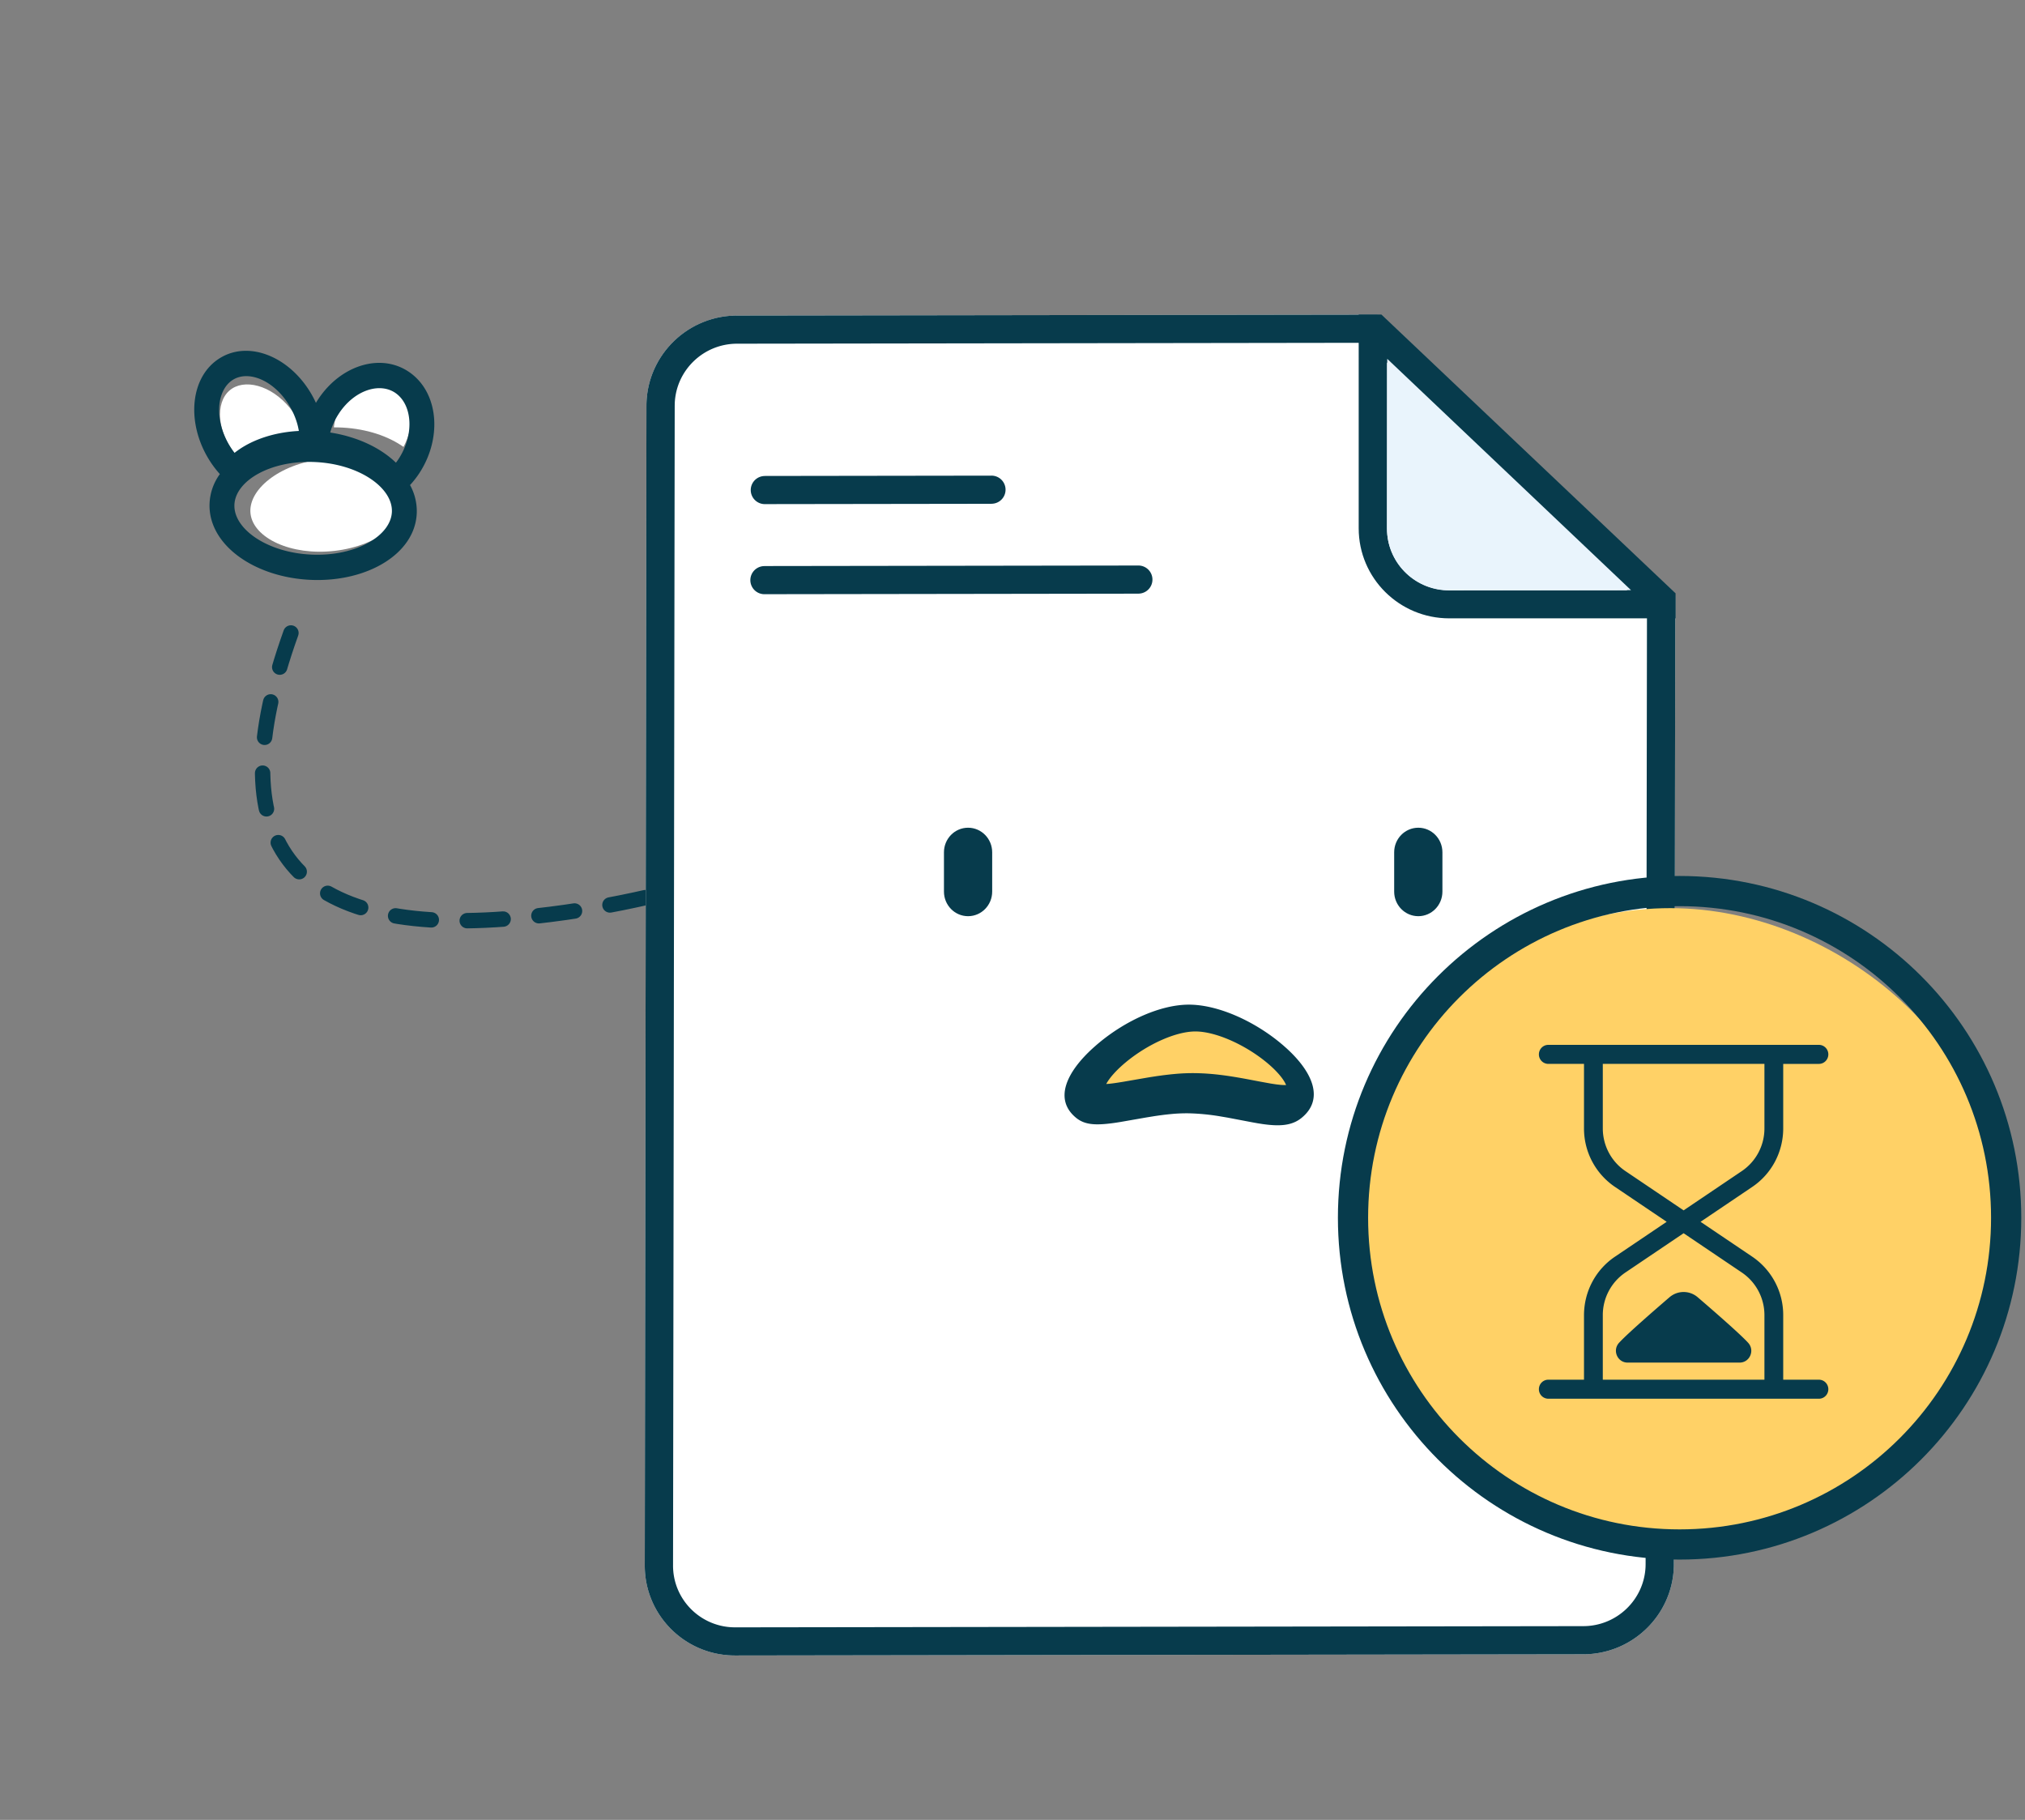<svg width="158" height="142" viewBox="0 0 158 142" xmlns="http://www.w3.org/2000/svg">
    <rect x="0" y="0" width="158" height="142" fill="#808080" stroke="none"/>
    <g fill="none" fill-rule="evenodd">
        <path d="M19.55 40.107c-.24-1.864 2.206-3.895 5.646-4.295 3.44-.4 6.33 1.01 6.571 2.873.241 1.864-2.205 3.895-5.645 4.296-3.44.4-6.331-1.01-6.572-2.874zM30.663 29.538c1.395.73 1.9 2.972.974 5.02l-.049.103-.05.102-.056.107-.162-.11c-1.31-.864-3.056-1.363-4.933-1.41l-.27-.004h-.069l.01-.09c.048-.356.134-.713.258-1.063l.08-.208.088-.207c.916-2.025 2.815-2.954 4.179-2.24zM22.62 31.832c.378.462.676.966.884 1.48l.084.221.025.073-.25.057c-1.67.396-3.127 1.143-4.157 2.129l-.168.166-.113.121-.029-.025-.171-.17-.166-.18-.16-.188c-1.48-1.808-1.614-4.078-.49-5.047 1.113-.96 3.24-.437 4.711 1.363z" fill="#FFF" fill-rule="nonzero"/>
        <path d="M17.152 27.946c-2.279 1.411-2.62 4.88-.95 7.74.278.475.598.913.953 1.305a4.189 4.189 0 0 0-.806 2.338c-.092 3.201 3.526 5.736 7.925 5.918 4.398.181 8.153-2.05 8.245-5.25a4.224 4.224 0 0 0-.526-2.15c.261-.28.502-.588.72-.919 1.765-2.682 1.54-6.171-.66-7.806-2.23-1.656-5.45-.667-7.23 2.036-.06.091-.118.183-.173.276a7.873 7.873 0 0 0-.368-.71c-1.675-2.87-4.837-4.198-7.13-2.778zm1.137 11.463c.054-1.878 2.788-3.502 6.248-3.359 3.46.143 6.095 1.989 6.041 3.867-.054 1.878-2.788 3.502-6.248 3.359-3.46-.143-6.095-1.989-6.04-3.867zm12.629-8.7c1.264.94 1.412 3.233.177 5.11l-.064.095-.066.093-.072.096-.143-.134c-1.158-1.058-2.805-1.824-4.652-2.164l-.265-.046-.068-.01.024-.089c.102-.343.243-.682.42-1.008l.112-.194.12-.19c1.221-1.857 3.241-2.477 4.477-1.56zm-8.302 1.007c.3.517.516 1.06.641 1.6l.048.232.013.077-.256.016c-1.71.13-3.266.64-4.438 1.453l-.192.138-.13.102-.025-.03-.143-.195-.136-.203-.129-.21c-1.177-2.018-.955-4.28.307-5.063 1.249-.773 3.267.075 4.44 2.083z" fill="#073B4C" fill-rule="nonzero"/>
        <path d="M22.7 49.39c-5.79 16.158-.21 23.594 16.74 22.31 25.424-1.927 40.736-17.171 29.101.022" stroke="#073B4C" stroke-width="1.202" stroke-linecap="round" stroke-dasharray="2.804"/>
        <g fill-rule="nonzero">
            <path d="m107.474 24.55 23.239 22.017-.109 75.474c-.005 3.882-3.17 7.034-7.069 7.04l-66.178.094c-3.898.005-7.054-3.137-7.049-7.02l.13-90.495c.006-3.881 3.17-7.033 7.07-7.038l49.966-.072z" fill="#FFF"/>
            <path d="m107.474 24.55 23.239 22.017-.109 75.474c-.005 3.882-3.17 7.034-7.069 7.04l-66.178.094c-3.898.005-7.054-3.137-7.049-7.02l.13-90.495c.006-3.881 3.17-7.033 7.07-7.038l49.966-.072zm-.886 2.198-49.084.07c-2.615.004-4.75 2.066-4.856 4.645l-.004.194-.13 90.496c-.004 2.603 2.062 4.723 4.651 4.821l.195.004 66.178-.094c2.615-.004 4.75-2.066 4.856-4.645l.004-.195.107-74.53-21.917-20.766zM88.804 44.126a1.097 1.097 0 0 1 .11 2.19l-.114.006-29.118.042a1.097 1.097 0 0 1-.11-2.191l.113-.006 29.119-.041zm-11.461-7.013a1.097 1.097 0 0 1 .11 2.19l-.113.007-17.648.025a1.097 1.097 0 0 1-.11-2.19l.113-.007 17.648-.025z" fill="#073B4C"/>
            <path d="m107.783 24.543 22.953 21.753v1.952h-17.66c-3.901 0-7.064-3.144-7.064-7.023V24.543h1.77zm19.498 21.51L108.22 27.99v13.236c0 2.602 2.07 4.723 4.66 4.825l.196.004h14.205z" fill="#073B4C"/>
            <path d="m127.26 46.048-19.021-18.05-.02 13.245c-.003 2.603 2.062 4.723 4.652 4.821l.195.004 14.195-.02z" fill="#E9F4FC"/>
        </g>
        <path d="M130.314 120.435c13.284 0 26.141-11.925 26.141-25.131 0-13.207-12.846-24.444-26.13-24.444-13.285 0-24.054 10.706-24.054 23.912 0 13.207 10.758 25.663 24.043 25.663z" fill="#FFD166"/>
        <path d="M131.05 68.35c-14.725 0-26.66 11.941-26.66 26.67 0 14.728 11.935 26.67 26.66 26.67s26.66-11.942 26.66-26.67c0-14.729-11.935-26.67-26.66-26.67zm0 2.356c13.422 0 24.302 10.885 24.302 24.314 0 13.428-10.88 24.314-24.302 24.314-13.422 0-24.303-10.886-24.303-24.314 0-13.429 10.88-24.314 24.303-24.314z" fill="#073B4C" fill-rule="nonzero"/>
        <g fill="#073B4C">
            <path d="M141.922 81.528c.404 0 .733.333.733.742 0 .41-.33.743-.733.743h-2.787v5.028c0 1.842-.903 3.55-2.415 4.57l-4.035 2.723 4.034 2.722a5.496 5.496 0 0 1 2.416 4.57v5.029h2.787c.404 0 .733.333.733.742 0 .41-.33.742-.733.742h-21.117a.739.739 0 0 1-.733-.742c0-.41.329-.742.733-.742h2.786v-5.028c0-1.842.903-3.55 2.416-4.57l4.035-2.723-4.034-2.723a5.496 5.496 0 0 1-2.417-4.57v-5.028h-2.786a.739.739 0 0 1-.733-.743c0-.409.329-.742.733-.742zm-10.559 14.698-4.543 3.066a4.01 4.01 0 0 0-1.762 3.335v5.028h12.611v-5.028a4.01 4.01 0 0 0-1.763-3.335l-4.543-3.066zm-1.105 5a1.681 1.681 0 0 1 2.21 0c.04.034 3.094 2.643 3.906 3.521l.026.03c.54.587.126 1.543-.667 1.543h-8.74c-.793 0-1.206-.956-.667-1.544l.027-.029c.314-.34.964-.939 1.646-1.548l.342-.304c.967-.857 1.896-1.65 1.917-1.67zm7.41-18.213h-12.61v5.028c0 1.344.659 2.59 1.763 3.335l4.542 3.066 4.544-3.067a4.01 4.01 0 0 0 1.762-3.334v-5.028z"/>
        </g>
        <path d="M110.662 71.488c-1.039 0-1.882-.859-1.882-1.918v-3.068c0-1.059.843-1.917 1.882-1.917 1.04 0 1.882.858 1.882 1.917v3.068c0 1.06-.842 1.918-1.882 1.918zM75.533 71.488c-1.039 0-1.881-.859-1.881-1.918v-3.068c0-1.059.842-1.917 1.881-1.917 1.04 0 1.882.858 1.882 1.917v3.068c0 1.06-.842 1.918-1.882 1.918z" fill="#073B4C" fill-rule="nonzero"/>
        <path d="M93.075 79.646c-3.89 0-9.615 5.055-7.779 6.618.865.735 4.576-.721 7.78-.662 3.598.066 6.728 1.555 7.778.662 1.985-1.69-3.89-6.618-7.779-6.618z" fill="#FFD166"/>
        <path d="M92.762 78.39c-2.21 0-4.917 1.233-7.029 2.993l-.137.115-.265.233c-2.163 1.944-3.102 4.069-1.371 5.488.613.503 1.353.577 2.442.466l.308-.035a16.6 16.6 0 0 0 .337-.046l.375-.059 2.015-.352.647-.105.392-.057.37-.048.355-.04.176-.016a12.44 12.44 0 0 1 1.36-.058 17.12 17.12 0 0 1 2.508.245l.532.09 1.945.37.414.074.37.058c.174.025.337.045.493.06 1.09.108 1.904-.005 2.564-.547 1.75-1.434.903-3.529-1.19-5.43l-.262-.232-.275-.23c-2.113-1.723-4.863-2.937-7.074-2.937zm.505 2.092c1.53 0 3.753.967 5.453 2.331.769.618 1.329 1.243 1.57 1.725l.057.125-.034.002a3.865 3.865 0 0 1-.46-.022l-.255-.029a10.638 10.638 0 0 1-.14-.02l-.313-.048-.797-.145-.937-.178c-1.646-.31-2.835-.465-4.12-.488a15.52 15.52 0 0 0-1.678.069l-.218.02-.44.05-.224.028-.465.064-.497.076-.265.044-1.894.327-.355.057-.31.046-.14.018-.254.03-.237.018-.012.022c.253-.491.818-1.127 1.58-1.753 1.697-1.392 3.876-2.369 5.385-2.369z" fill="#073B4C" fill-rule="nonzero"/>
    </g>
</svg>
